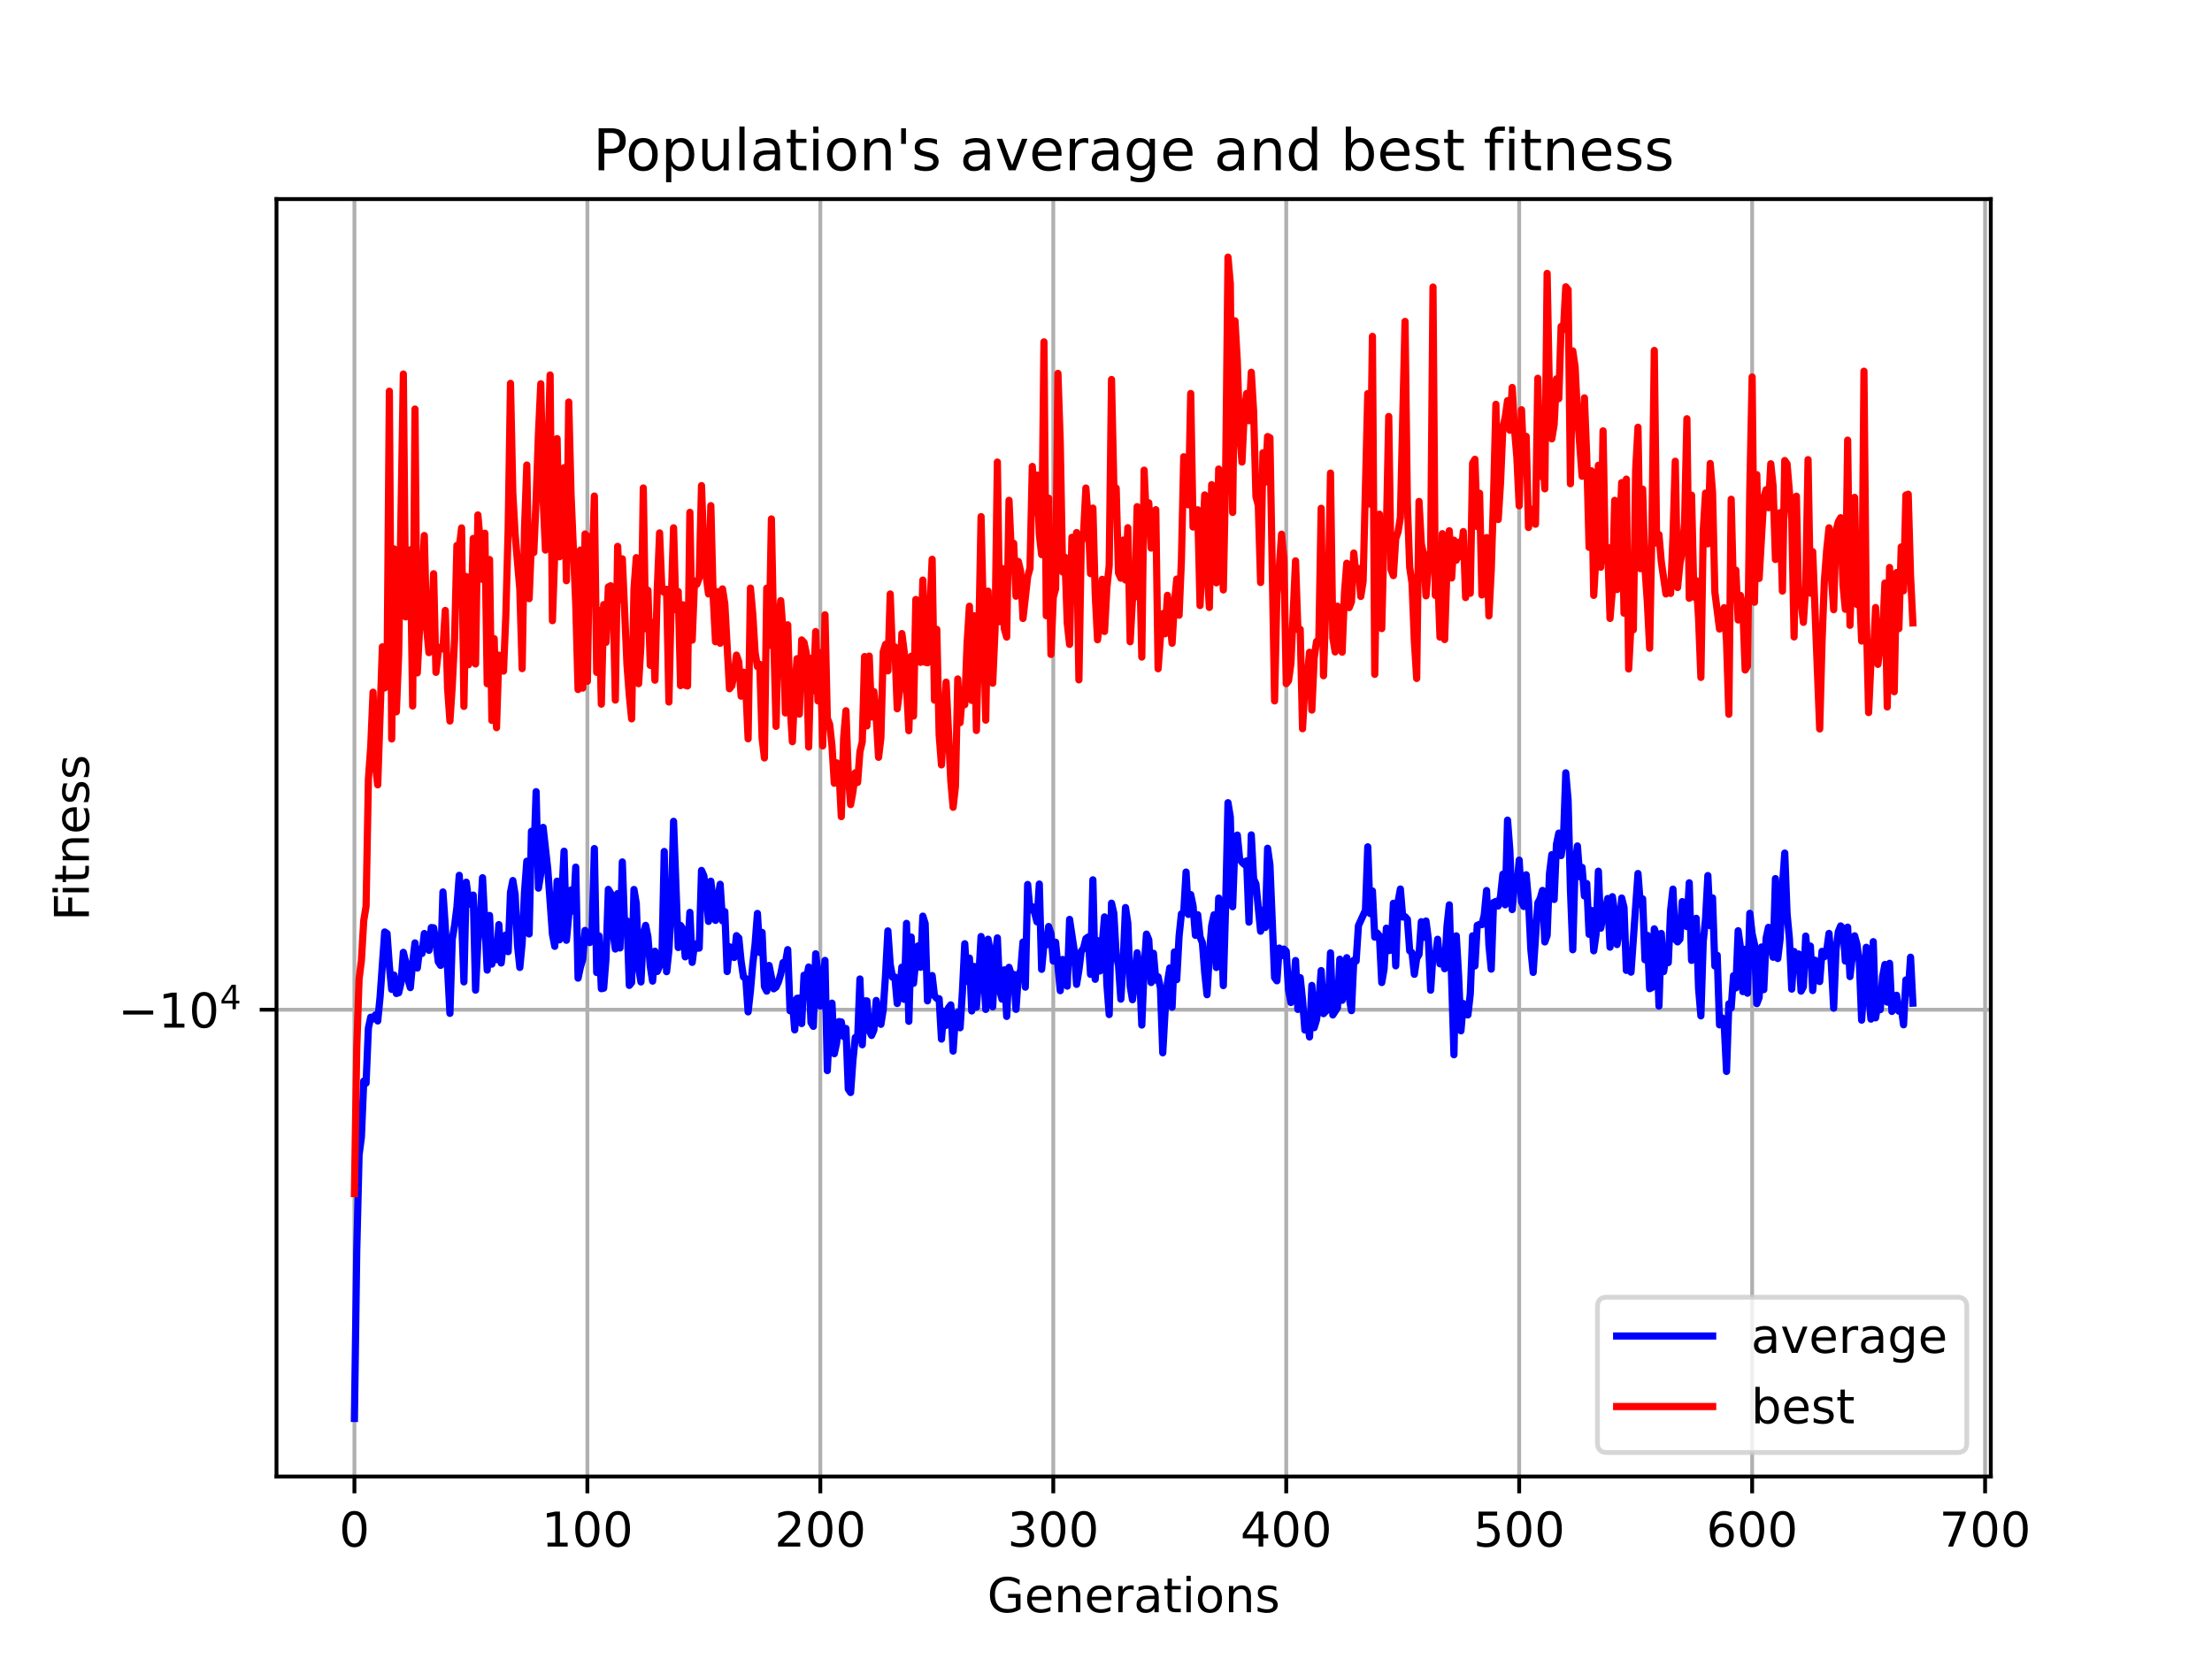 <?xml version="1.0" encoding="utf-8" standalone="no"?>
<!DOCTYPE svg PUBLIC "-//W3C//DTD SVG 1.1//EN"
  "http://www.w3.org/Graphics/SVG/1.1/DTD/svg11.dtd">
<!-- Created with matplotlib (https://matplotlib.org/) -->
<svg height="345.6pt" version="1.1" viewBox="0 0 460.8 345.6" width="460.8pt" xmlns="http://www.w3.org/2000/svg" xmlns:xlink="http://www.w3.org/1999/xlink">
 <defs>
  <style type="text/css">*{stroke-linecap:butt;stroke-linejoin:round;}</style>
 </defs>
 <g id="figure_1">
  <g id="patch_1">
   <path d="M 0 345.6 
L 460.8 345.6 
L 460.8 0 
L 0 0 
z
" style="fill:#ffffff;"/>
  </g>
  <g id="axes_1">
   <g id="patch_2">
    <path d="M 57.6 307.584 
L 414.72 307.584 
L 414.72 41.472 
L 57.6 41.472 
z
" style="fill:#ffffff;"/>
   </g>
   <g id="matplotlib.axis_1">
    <g id="xtick_1">
     <g id="line2d_1">
      <path clip-path="url(#p90340b6edc)" d="M 73.833 307.584 
L 73.833 41.472 
" style="fill:none;stroke:#b0b0b0;stroke-linecap:square;stroke-width:0.8;"/>
     </g>
     <g id="line2d_2">
      <defs>
       <path d="M 0 0 
L 0 3.5 
" id="m710ab75eff" style="stroke:#000000;stroke-width:0.8;"/>
      </defs>
      <g>
       <use style="stroke:#000000;stroke-width:0.8;" x="73.833" xlink:href="#m710ab75eff" y="307.584"/>
      </g>
     </g>
     <g id="text_1">
      <!-- 0 -->
      <g transform="translate(70.651 322.182)scale(0.1 -0.1)">
       <defs>
        <path d="M 31.781 66.406 
Q 24.172 66.406 20.328 58.906 
Q 16.5 51.422 16.5 36.375 
Q 16.5 21.391 20.328 13.891 
Q 24.172 6.391 31.781 6.391 
Q 39.453 6.391 43.281 13.891 
Q 47.125 21.391 47.125 36.375 
Q 47.125 51.422 43.281 58.906 
Q 39.453 66.406 31.781 66.406 
z
M 31.781 74.219 
Q 44.047 74.219 50.516 64.516 
Q 56.984 54.828 56.984 36.375 
Q 56.984 17.969 50.516 8.266 
Q 44.047 -1.422 31.781 -1.422 
Q 19.531 -1.422 13.062 8.266 
Q 6.594 17.969 6.594 36.375 
Q 6.594 54.828 13.062 64.516 
Q 19.531 74.219 31.781 74.219 
z
" id="DejaVuSans-48"/>
       </defs>
       <use xlink:href="#DejaVuSans-48"/>
      </g>
     </g>
    </g>
    <g id="xtick_2">
     <g id="line2d_3">
      <path clip-path="url(#p90340b6edc)" d="M 122.361 307.584 
L 122.361 41.472 
" style="fill:none;stroke:#b0b0b0;stroke-linecap:square;stroke-width:0.8;"/>
     </g>
     <g id="line2d_4">
      <g>
       <use style="stroke:#000000;stroke-width:0.8;" x="122.361" xlink:href="#m710ab75eff" y="307.584"/>
      </g>
     </g>
     <g id="text_2">
      <!-- 100 -->
      <g transform="translate(112.817 322.182)scale(0.1 -0.1)">
       <defs>
        <path d="M 12.406 8.297 
L 28.516 8.297 
L 28.516 63.922 
L 10.984 60.406 
L 10.984 69.391 
L 28.422 72.906 
L 38.281 72.906 
L 38.281 8.297 
L 54.391 8.297 
L 54.391 0 
L 12.406 0 
z
" id="DejaVuSans-49"/>
       </defs>
       <use xlink:href="#DejaVuSans-49"/>
       <use x="63.623" xlink:href="#DejaVuSans-48"/>
       <use x="127.246" xlink:href="#DejaVuSans-48"/>
      </g>
     </g>
    </g>
    <g id="xtick_3">
     <g id="line2d_5">
      <path clip-path="url(#p90340b6edc)" d="M 170.889 307.584 
L 170.889 41.472 
" style="fill:none;stroke:#b0b0b0;stroke-linecap:square;stroke-width:0.8;"/>
     </g>
     <g id="line2d_6">
      <g>
       <use style="stroke:#000000;stroke-width:0.8;" x="170.889" xlink:href="#m710ab75eff" y="307.584"/>
      </g>
     </g>
     <g id="text_3">
      <!-- 200 -->
      <g transform="translate(161.346 322.182)scale(0.1 -0.1)">
       <defs>
        <path d="M 19.188 8.297 
L 53.609 8.297 
L 53.609 0 
L 7.328 0 
L 7.328 8.297 
Q 12.938 14.109 22.625 23.891 
Q 32.328 33.688 34.812 36.531 
Q 39.547 41.844 41.422 45.531 
Q 43.312 49.219 43.312 52.781 
Q 43.312 58.594 39.234 62.25 
Q 35.156 65.922 28.609 65.922 
Q 23.969 65.922 18.812 64.312 
Q 13.672 62.703 7.812 59.422 
L 7.812 69.391 
Q 13.766 71.781 18.938 73 
Q 24.125 74.219 28.422 74.219 
Q 39.75 74.219 46.484 68.547 
Q 53.219 62.891 53.219 53.422 
Q 53.219 48.922 51.531 44.891 
Q 49.859 40.875 45.406 35.406 
Q 44.188 33.984 37.641 27.219 
Q 31.109 20.453 19.188 8.297 
z
" id="DejaVuSans-50"/>
       </defs>
       <use xlink:href="#DejaVuSans-50"/>
       <use x="63.623" xlink:href="#DejaVuSans-48"/>
       <use x="127.246" xlink:href="#DejaVuSans-48"/>
      </g>
     </g>
    </g>
    <g id="xtick_4">
     <g id="line2d_7">
      <path clip-path="url(#p90340b6edc)" d="M 219.418 307.584 
L 219.418 41.472 
" style="fill:none;stroke:#b0b0b0;stroke-linecap:square;stroke-width:0.8;"/>
     </g>
     <g id="line2d_8">
      <g>
       <use style="stroke:#000000;stroke-width:0.8;" x="219.418" xlink:href="#m710ab75eff" y="307.584"/>
      </g>
     </g>
     <g id="text_4">
      <!-- 300 -->
      <g transform="translate(209.874 322.182)scale(0.1 -0.1)">
       <defs>
        <path d="M 40.578 39.312 
Q 47.656 37.797 51.625 33 
Q 55.609 28.219 55.609 21.188 
Q 55.609 10.406 48.188 4.484 
Q 40.766 -1.422 27.094 -1.422 
Q 22.516 -1.422 17.656 -0.516 
Q 12.797 0.391 7.625 2.203 
L 7.625 11.719 
Q 11.719 9.328 16.594 8.109 
Q 21.484 6.891 26.812 6.891 
Q 36.078 6.891 40.938 10.547 
Q 45.797 14.203 45.797 21.188 
Q 45.797 27.641 41.281 31.266 
Q 36.766 34.906 28.719 34.906 
L 20.219 34.906 
L 20.219 43.016 
L 29.109 43.016 
Q 36.375 43.016 40.234 45.922 
Q 44.094 48.828 44.094 54.297 
Q 44.094 59.906 40.109 62.906 
Q 36.141 65.922 28.719 65.922 
Q 24.656 65.922 20.016 65.031 
Q 15.375 64.156 9.812 62.312 
L 9.812 71.094 
Q 15.438 72.656 20.344 73.438 
Q 25.25 74.219 29.594 74.219 
Q 40.828 74.219 47.359 69.109 
Q 53.906 64.016 53.906 55.328 
Q 53.906 49.266 50.438 45.094 
Q 46.969 40.922 40.578 39.312 
z
" id="DejaVuSans-51"/>
       </defs>
       <use xlink:href="#DejaVuSans-51"/>
       <use x="63.623" xlink:href="#DejaVuSans-48"/>
       <use x="127.246" xlink:href="#DejaVuSans-48"/>
      </g>
     </g>
    </g>
    <g id="xtick_5">
     <g id="line2d_9">
      <path clip-path="url(#p90340b6edc)" d="M 267.946 307.584 
L 267.946 41.472 
" style="fill:none;stroke:#b0b0b0;stroke-linecap:square;stroke-width:0.8;"/>
     </g>
     <g id="line2d_10">
      <g>
       <use style="stroke:#000000;stroke-width:0.8;" x="267.946" xlink:href="#m710ab75eff" y="307.584"/>
      </g>
     </g>
     <g id="text_5">
      <!-- 400 -->
      <g transform="translate(258.402 322.182)scale(0.1 -0.1)">
       <defs>
        <path d="M 37.797 64.312 
L 12.891 25.391 
L 37.797 25.391 
z
M 35.203 72.906 
L 47.609 72.906 
L 47.609 25.391 
L 58.016 25.391 
L 58.016 17.188 
L 47.609 17.188 
L 47.609 0 
L 37.797 0 
L 37.797 17.188 
L 4.891 17.188 
L 4.891 26.703 
z
" id="DejaVuSans-52"/>
       </defs>
       <use xlink:href="#DejaVuSans-52"/>
       <use x="63.623" xlink:href="#DejaVuSans-48"/>
       <use x="127.246" xlink:href="#DejaVuSans-48"/>
      </g>
     </g>
    </g>
    <g id="xtick_6">
     <g id="line2d_11">
      <path clip-path="url(#p90340b6edc)" d="M 316.474 307.584 
L 316.474 41.472 
" style="fill:none;stroke:#b0b0b0;stroke-linecap:square;stroke-width:0.8;"/>
     </g>
     <g id="line2d_12">
      <g>
       <use style="stroke:#000000;stroke-width:0.8;" x="316.474" xlink:href="#m710ab75eff" y="307.584"/>
      </g>
     </g>
     <g id="text_6">
      <!-- 500 -->
      <g transform="translate(306.931 322.182)scale(0.1 -0.1)">
       <defs>
        <path d="M 10.797 72.906 
L 49.516 72.906 
L 49.516 64.594 
L 19.828 64.594 
L 19.828 46.734 
Q 21.969 47.469 24.109 47.828 
Q 26.266 48.188 28.422 48.188 
Q 40.625 48.188 47.75 41.5 
Q 54.891 34.812 54.891 23.391 
Q 54.891 11.625 47.562 5.094 
Q 40.234 -1.422 26.906 -1.422 
Q 22.312 -1.422 17.547 -0.641 
Q 12.797 0.141 7.719 1.703 
L 7.719 11.625 
Q 12.109 9.234 16.797 8.062 
Q 21.484 6.891 26.703 6.891 
Q 35.156 6.891 40.078 11.328 
Q 45.016 15.766 45.016 23.391 
Q 45.016 31 40.078 35.438 
Q 35.156 39.891 26.703 39.891 
Q 22.75 39.891 18.812 39.016 
Q 14.891 38.141 10.797 36.281 
z
" id="DejaVuSans-53"/>
       </defs>
       <use xlink:href="#DejaVuSans-53"/>
       <use x="63.623" xlink:href="#DejaVuSans-48"/>
       <use x="127.246" xlink:href="#DejaVuSans-48"/>
      </g>
     </g>
    </g>
    <g id="xtick_7">
     <g id="line2d_13">
      <path clip-path="url(#p90340b6edc)" d="M 365.003 307.584 
L 365.003 41.472 
" style="fill:none;stroke:#b0b0b0;stroke-linecap:square;stroke-width:0.8;"/>
     </g>
     <g id="line2d_14">
      <g>
       <use style="stroke:#000000;stroke-width:0.8;" x="365.003" xlink:href="#m710ab75eff" y="307.584"/>
      </g>
     </g>
     <g id="text_7">
      <!-- 600 -->
      <g transform="translate(355.459 322.182)scale(0.1 -0.1)">
       <defs>
        <path d="M 33.016 40.375 
Q 26.375 40.375 22.484 35.828 
Q 18.609 31.297 18.609 23.391 
Q 18.609 15.531 22.484 10.953 
Q 26.375 6.391 33.016 6.391 
Q 39.656 6.391 43.531 10.953 
Q 47.406 15.531 47.406 23.391 
Q 47.406 31.297 43.531 35.828 
Q 39.656 40.375 33.016 40.375 
z
M 52.594 71.297 
L 52.594 62.312 
Q 48.875 64.062 45.094 64.984 
Q 41.312 65.922 37.594 65.922 
Q 27.828 65.922 22.672 59.328 
Q 17.531 52.734 16.797 39.406 
Q 19.672 43.656 24.016 45.922 
Q 28.375 48.188 33.594 48.188 
Q 44.578 48.188 50.953 41.516 
Q 57.328 34.859 57.328 23.391 
Q 57.328 12.156 50.688 5.359 
Q 44.047 -1.422 33.016 -1.422 
Q 20.359 -1.422 13.672 8.266 
Q 6.984 17.969 6.984 36.375 
Q 6.984 53.656 15.188 63.938 
Q 23.391 74.219 37.203 74.219 
Q 40.922 74.219 44.703 73.484 
Q 48.484 72.75 52.594 71.297 
z
" id="DejaVuSans-54"/>
       </defs>
       <use xlink:href="#DejaVuSans-54"/>
       <use x="63.623" xlink:href="#DejaVuSans-48"/>
       <use x="127.246" xlink:href="#DejaVuSans-48"/>
      </g>
     </g>
    </g>
    <g id="xtick_8">
     <g id="line2d_15">
      <path clip-path="url(#p90340b6edc)" d="M 413.531 307.584 
L 413.531 41.472 
" style="fill:none;stroke:#b0b0b0;stroke-linecap:square;stroke-width:0.8;"/>
     </g>
     <g id="line2d_16">
      <g>
       <use style="stroke:#000000;stroke-width:0.8;" x="413.531" xlink:href="#m710ab75eff" y="307.584"/>
      </g>
     </g>
     <g id="text_8">
      <!-- 700 -->
      <g transform="translate(403.987 322.182)scale(0.1 -0.1)">
       <defs>
        <path d="M 8.203 72.906 
L 55.078 72.906 
L 55.078 68.703 
L 28.609 0 
L 18.312 0 
L 43.219 64.594 
L 8.203 64.594 
z
" id="DejaVuSans-55"/>
       </defs>
       <use xlink:href="#DejaVuSans-55"/>
       <use x="63.623" xlink:href="#DejaVuSans-48"/>
       <use x="127.246" xlink:href="#DejaVuSans-48"/>
      </g>
     </g>
    </g>
    <g id="text_9">
     <!-- Generations -->
     <g transform="translate(205.662 335.861)scale(0.1 -0.1)">
      <defs>
       <path d="M 59.516 10.406 
L 59.516 29.984 
L 43.406 29.984 
L 43.406 38.094 
L 69.281 38.094 
L 69.281 6.781 
Q 63.578 2.734 56.688 0.656 
Q 49.812 -1.422 42 -1.422 
Q 24.906 -1.422 15.25 8.562 
Q 5.609 18.562 5.609 36.375 
Q 5.609 54.25 15.25 64.234 
Q 24.906 74.219 42 74.219 
Q 49.125 74.219 55.547 72.453 
Q 61.969 70.703 67.391 67.281 
L 67.391 56.781 
Q 61.922 61.422 55.766 63.766 
Q 49.609 66.109 42.828 66.109 
Q 29.438 66.109 22.719 58.641 
Q 16.016 51.172 16.016 36.375 
Q 16.016 21.625 22.719 14.156 
Q 29.438 6.688 42.828 6.688 
Q 48.047 6.688 52.141 7.594 
Q 56.25 8.5 59.516 10.406 
z
" id="DejaVuSans-71"/>
       <path d="M 56.203 29.594 
L 56.203 25.203 
L 14.891 25.203 
Q 15.484 15.922 20.484 11.062 
Q 25.484 6.203 34.422 6.203 
Q 39.594 6.203 44.453 7.469 
Q 49.312 8.734 54.109 11.281 
L 54.109 2.781 
Q 49.266 0.734 44.188 -0.344 
Q 39.109 -1.422 33.891 -1.422 
Q 20.797 -1.422 13.156 6.188 
Q 5.516 13.812 5.516 26.812 
Q 5.516 40.234 12.766 48.109 
Q 20.016 56 32.328 56 
Q 43.359 56 49.781 48.891 
Q 56.203 41.797 56.203 29.594 
z
M 47.219 32.234 
Q 47.125 39.594 43.094 43.984 
Q 39.062 48.391 32.422 48.391 
Q 24.906 48.391 20.391 44.141 
Q 15.875 39.891 15.188 32.172 
z
" id="DejaVuSans-101"/>
       <path d="M 54.891 33.016 
L 54.891 0 
L 45.906 0 
L 45.906 32.719 
Q 45.906 40.484 42.875 44.328 
Q 39.844 48.188 33.797 48.188 
Q 26.516 48.188 22.312 43.547 
Q 18.109 38.922 18.109 30.906 
L 18.109 0 
L 9.078 0 
L 9.078 54.688 
L 18.109 54.688 
L 18.109 46.188 
Q 21.344 51.125 25.703 53.562 
Q 30.078 56 35.797 56 
Q 45.219 56 50.047 50.172 
Q 54.891 44.344 54.891 33.016 
z
" id="DejaVuSans-110"/>
       <path d="M 41.109 46.297 
Q 39.594 47.172 37.812 47.578 
Q 36.031 48 33.891 48 
Q 26.266 48 22.188 43.047 
Q 18.109 38.094 18.109 28.812 
L 18.109 0 
L 9.078 0 
L 9.078 54.688 
L 18.109 54.688 
L 18.109 46.188 
Q 20.953 51.172 25.484 53.578 
Q 30.031 56 36.531 56 
Q 37.453 56 38.578 55.875 
Q 39.703 55.766 41.062 55.516 
z
" id="DejaVuSans-114"/>
       <path d="M 34.281 27.484 
Q 23.391 27.484 19.188 25 
Q 14.984 22.516 14.984 16.5 
Q 14.984 11.719 18.141 8.906 
Q 21.297 6.109 26.703 6.109 
Q 34.188 6.109 38.703 11.406 
Q 43.219 16.703 43.219 25.484 
L 43.219 27.484 
z
M 52.203 31.203 
L 52.203 0 
L 43.219 0 
L 43.219 8.297 
Q 40.141 3.328 35.547 0.953 
Q 30.953 -1.422 24.312 -1.422 
Q 15.922 -1.422 10.953 3.297 
Q 6 8.016 6 15.922 
Q 6 25.141 12.172 29.828 
Q 18.359 34.516 30.609 34.516 
L 43.219 34.516 
L 43.219 35.406 
Q 43.219 41.609 39.141 45 
Q 35.062 48.391 27.688 48.391 
Q 23 48.391 18.547 47.266 
Q 14.109 46.141 10.016 43.891 
L 10.016 52.203 
Q 14.938 54.109 19.578 55.047 
Q 24.219 56 28.609 56 
Q 40.484 56 46.344 49.844 
Q 52.203 43.703 52.203 31.203 
z
" id="DejaVuSans-97"/>
       <path d="M 18.312 70.219 
L 18.312 54.688 
L 36.812 54.688 
L 36.812 47.703 
L 18.312 47.703 
L 18.312 18.016 
Q 18.312 11.328 20.141 9.422 
Q 21.969 7.516 27.594 7.516 
L 36.812 7.516 
L 36.812 0 
L 27.594 0 
Q 17.188 0 13.234 3.875 
Q 9.281 7.766 9.281 18.016 
L 9.281 47.703 
L 2.688 47.703 
L 2.688 54.688 
L 9.281 54.688 
L 9.281 70.219 
z
" id="DejaVuSans-116"/>
       <path d="M 9.422 54.688 
L 18.406 54.688 
L 18.406 0 
L 9.422 0 
z
M 9.422 75.984 
L 18.406 75.984 
L 18.406 64.594 
L 9.422 64.594 
z
" id="DejaVuSans-105"/>
       <path d="M 30.609 48.391 
Q 23.391 48.391 19.188 42.75 
Q 14.984 37.109 14.984 27.297 
Q 14.984 17.484 19.156 11.844 
Q 23.344 6.203 30.609 6.203 
Q 37.797 6.203 41.984 11.859 
Q 46.188 17.531 46.188 27.297 
Q 46.188 37.016 41.984 42.703 
Q 37.797 48.391 30.609 48.391 
z
M 30.609 56 
Q 42.328 56 49.016 48.375 
Q 55.719 40.766 55.719 27.297 
Q 55.719 13.875 49.016 6.219 
Q 42.328 -1.422 30.609 -1.422 
Q 18.844 -1.422 12.172 6.219 
Q 5.516 13.875 5.516 27.297 
Q 5.516 40.766 12.172 48.375 
Q 18.844 56 30.609 56 
z
" id="DejaVuSans-111"/>
       <path d="M 44.281 53.078 
L 44.281 44.578 
Q 40.484 46.531 36.375 47.5 
Q 32.281 48.484 27.875 48.484 
Q 21.188 48.484 17.844 46.438 
Q 14.5 44.391 14.5 40.281 
Q 14.5 37.156 16.891 35.375 
Q 19.281 33.594 26.516 31.984 
L 29.594 31.297 
Q 39.156 29.25 43.188 25.516 
Q 47.219 21.781 47.219 15.094 
Q 47.219 7.469 41.188 3.016 
Q 35.156 -1.422 24.609 -1.422 
Q 20.219 -1.422 15.453 -0.562 
Q 10.688 0.297 5.422 2 
L 5.422 11.281 
Q 10.406 8.688 15.234 7.391 
Q 20.062 6.109 24.812 6.109 
Q 31.156 6.109 34.562 8.281 
Q 37.984 10.453 37.984 14.406 
Q 37.984 18.062 35.516 20.016 
Q 33.062 21.969 24.703 23.781 
L 21.578 24.516 
Q 13.234 26.266 9.516 29.906 
Q 5.812 33.547 5.812 39.891 
Q 5.812 47.609 11.281 51.797 
Q 16.75 56 26.812 56 
Q 31.781 56 36.172 55.266 
Q 40.578 54.547 44.281 53.078 
z
" id="DejaVuSans-115"/>
      </defs>
      <use xlink:href="#DejaVuSans-71"/>
      <use x="77.49" xlink:href="#DejaVuSans-101"/>
      <use x="139.014" xlink:href="#DejaVuSans-110"/>
      <use x="202.393" xlink:href="#DejaVuSans-101"/>
      <use x="263.916" xlink:href="#DejaVuSans-114"/>
      <use x="305.029" xlink:href="#DejaVuSans-97"/>
      <use x="366.309" xlink:href="#DejaVuSans-116"/>
      <use x="405.518" xlink:href="#DejaVuSans-105"/>
      <use x="433.301" xlink:href="#DejaVuSans-111"/>
      <use x="494.482" xlink:href="#DejaVuSans-110"/>
      <use x="557.861" xlink:href="#DejaVuSans-115"/>
     </g>
    </g>
   </g>
   <g id="matplotlib.axis_2">
    <g id="ytick_1">
     <g id="line2d_17">
      <path clip-path="url(#p90340b6edc)" d="M 57.6 210.338 
L 414.72 210.338 
" style="fill:none;stroke:#b0b0b0;stroke-linecap:square;stroke-width:0.8;"/>
     </g>
     <g id="line2d_18">
      <defs>
       <path d="M 0 0 
L -3.5 0 
" id="m83c797ed1a" style="stroke:#000000;stroke-width:0.8;"/>
      </defs>
      <g>
       <use style="stroke:#000000;stroke-width:0.8;" x="57.6" xlink:href="#m83c797ed1a" y="210.338"/>
      </g>
     </g>
     <g id="text_10">
      <!-- $\mathdefault{-10^{4}}$ -->
      <g transform="translate(24.6 214.137)scale(0.1 -0.1)">
       <defs>
        <path d="M 10.594 35.5 
L 73.188 35.5 
L 73.188 27.203 
L 10.594 27.203 
z
" id="DejaVuSans-8722"/>
       </defs>
       <use transform="translate(0 0.684)" xlink:href="#DejaVuSans-8722"/>
       <use transform="translate(83.789 0.684)" xlink:href="#DejaVuSans-49"/>
       <use transform="translate(147.412 0.684)" xlink:href="#DejaVuSans-48"/>
       <use transform="translate(211.992 38.966)scale(0.7)" xlink:href="#DejaVuSans-52"/>
      </g>
     </g>
    </g>
    <g id="text_11">
     <!-- Fitness -->
     <g transform="translate(18.52 191.845)rotate(-90)scale(0.1 -0.1)">
      <defs>
       <path d="M 9.812 72.906 
L 51.703 72.906 
L 51.703 64.594 
L 19.672 64.594 
L 19.672 43.109 
L 48.578 43.109 
L 48.578 34.812 
L 19.672 34.812 
L 19.672 0 
L 9.812 0 
z
" id="DejaVuSans-70"/>
      </defs>
      <use xlink:href="#DejaVuSans-70"/>
      <use x="50.27" xlink:href="#DejaVuSans-105"/>
      <use x="78.053" xlink:href="#DejaVuSans-116"/>
      <use x="117.262" xlink:href="#DejaVuSans-110"/>
      <use x="180.641" xlink:href="#DejaVuSans-101"/>
      <use x="242.164" xlink:href="#DejaVuSans-115"/>
      <use x="294.264" xlink:href="#DejaVuSans-115"/>
     </g>
    </g>
   </g>
   <g id="line2d_19">
    <path clip-path="url(#p90340b6edc)" d="M 73.833 295.488 
L 74.318 260.62 
L 74.803 240.605 
L 75.289 236.87 
L 75.774 225.199 
L 76.259 225.642 
L 76.744 214.158 
L 77.23 211.9 
L 77.715 212.266 
L 78.2 211.428 
L 78.686 212.684 
L 79.171 207.76 
L 80.141 194.141 
L 80.627 194.464 
L 81.112 201.215 
L 81.597 206.111 
L 82.083 203.124 
L 82.568 206.966 
L 83.053 206.805 
L 83.538 204.768 
L 84.024 198.389 
L 84.509 200.369 
L 84.994 204.056 
L 85.48 205.74 
L 85.965 200.474 
L 86.45 196.426 
L 86.935 201.663 
L 87.421 197.749 
L 87.906 198.633 
L 88.391 194.469 
L 88.877 195.819 
L 89.362 197.977 
L 89.847 193.228 
L 90.332 193.276 
L 90.818 196.427 
L 91.303 200.365 
L 91.788 201.107 
L 92.273 185.812 
L 92.759 192.924 
L 93.729 211.102 
L 94.215 195.624 
L 94.7 192.802 
L 95.185 188.985 
L 95.67 182.345 
L 96.156 191.234 
L 96.641 204.545 
L 97.126 183.775 
L 97.612 187.471 
L 98.097 188.397 
L 98.582 186.463 
L 99.067 206.266 
L 99.553 196.136 
L 100.038 191.157 
L 100.523 182.849 
L 101.494 202.09 
L 101.979 190.706 
L 102.464 200.848 
L 102.95 197.845 
L 103.435 199.923 
L 103.92 192.613 
L 104.406 200.603 
L 104.891 196.126 
L 105.376 194.78 
L 105.861 198.252 
L 106.347 185.88 
L 106.832 183.433 
L 107.317 186.381 
L 107.803 196.872 
L 108.288 201.537 
L 108.773 196.453 
L 109.258 185.957 
L 109.744 179.406 
L 110.229 194.565 
L 110.714 173.17 
L 111.2 179.077 
L 111.685 164.916 
L 112.17 185.022 
L 112.655 182.008 
L 113.141 172.358 
L 114.111 181.042 
L 115.082 194.61 
L 115.567 197.138 
L 116.052 183.561 
L 116.538 195.789 
L 117.508 177.32 
L 117.994 195.879 
L 118.964 185.398 
L 119.449 189.814 
L 119.935 180.637 
L 120.42 203.767 
L 120.905 201.491 
L 121.39 199.861 
L 121.876 193.825 
L 122.361 196.171 
L 122.846 196.35 
L 123.332 194.616 
L 123.817 176.771 
L 124.302 202.593 
L 124.787 194.961 
L 125.273 205.968 
L 125.758 205.86 
L 126.243 199.688 
L 126.729 185.272 
L 127.214 186.089 
L 127.699 194.238 
L 128.184 197.702 
L 128.67 186.155 
L 129.155 197.48 
L 129.64 179.557 
L 130.126 193.152 
L 130.611 191.849 
L 131.096 205.28 
L 131.581 204.685 
L 132.067 185.295 
L 132.552 188.217 
L 133.037 201.607 
L 133.523 204.561 
L 134.008 194.737 
L 134.493 192.771 
L 134.978 195.173 
L 135.464 201.293 
L 135.949 204.385 
L 136.434 198.159 
L 136.92 202.371 
L 137.405 201.276 
L 137.89 199.58 
L 138.375 177.376 
L 138.861 202.417 
L 139.346 197.974 
L 139.831 188.917 
L 140.317 171.099 
L 141.287 197.39 
L 141.772 192.779 
L 142.258 193.558 
L 142.743 199.333 
L 143.228 198.879 
L 143.714 190.065 
L 144.199 200.481 
L 144.684 196.623 
L 145.169 197.53 
L 145.655 197.508 
L 146.14 181.326 
L 146.625 182.449 
L 147.111 186.218 
L 147.596 191.944 
L 148.081 183.57 
L 149.052 191.728 
L 149.537 187.201 
L 150.022 184.211 
L 150.507 191.833 
L 150.993 189.908 
L 151.478 202.389 
L 151.963 197.225 
L 152.449 197.866 
L 152.934 199.463 
L 153.419 194.911 
L 153.904 195.397 
L 154.39 200.254 
L 154.875 203.508 
L 155.36 203.885 
L 155.846 210.792 
L 156.331 206.401 
L 156.816 200.837 
L 157.301 196.646 
L 157.787 190.286 
L 158.272 198.43 
L 158.757 194.237 
L 159.243 205.516 
L 159.728 206.47 
L 160.213 201.121 
L 161.184 205.989 
L 161.669 205.617 
L 162.154 204.565 
L 162.64 202.913 
L 163.125 200.522 
L 163.61 200.67 
L 164.095 197.826 
L 164.581 210.564 
L 165.066 208.481 
L 165.551 214.54 
L 166.037 207.968 
L 166.522 207.916 
L 167.007 213.229 
L 167.492 203.148 
L 167.978 203.991 
L 168.463 201.446 
L 168.948 213.004 
L 169.434 213.813 
L 169.919 198.69 
L 170.404 202.723 
L 170.889 209.584 
L 171.375 206.018 
L 171.86 200.074 
L 172.345 223.027 
L 172.831 213.641 
L 173.316 208.971 
L 173.801 219.511 
L 174.286 217.235 
L 174.772 212.815 
L 175.257 212.881 
L 175.742 215.936 
L 176.228 214.252 
L 176.713 226.865 
L 177.198 227.594 
L 177.683 220.858 
L 178.169 216.129 
L 178.654 216.598 
L 179.139 203.941 
L 179.624 217.637 
L 180.11 208.503 
L 180.595 208.505 
L 181.08 214.705 
L 181.566 215.701 
L 182.051 214.575 
L 182.536 208.412 
L 183.021 212.428 
L 183.507 213.39 
L 183.992 210.354 
L 184.477 203.078 
L 184.963 193.924 
L 185.448 200.892 
L 185.933 203.575 
L 186.418 203.52 
L 186.904 209.046 
L 187.389 206.84 
L 187.874 201.478 
L 188.36 208.186 
L 188.845 192.356 
L 189.33 212.76 
L 189.815 195.193 
L 190.301 204.842 
L 190.786 199.971 
L 191.271 197.043 
L 191.757 201.516 
L 192.242 190.849 
L 192.727 192.387 
L 193.212 208.502 
L 193.698 204.742 
L 194.183 203.224 
L 194.668 207.449 
L 195.154 207.997 
L 195.639 208.053 
L 196.124 216.464 
L 196.609 210.638 
L 197.095 213.601 
L 197.58 209.956 
L 198.065 209.335 
L 198.551 218.964 
L 199.036 211.671 
L 199.521 210.85 
L 200.006 214.105 
L 200.492 206.53 
L 200.977 196.595 
L 201.462 204.434 
L 201.948 199.586 
L 202.433 210.604 
L 202.918 201.323 
L 203.403 209.817 
L 203.889 203.788 
L 204.374 195.088 
L 204.859 201.761 
L 205.345 210.274 
L 205.83 195.652 
L 206.315 198.408 
L 206.8 209.743 
L 207.286 199.464 
L 207.771 195.378 
L 208.256 206.326 
L 208.741 208.154 
L 209.227 202.036 
L 209.712 211.74 
L 210.197 201.512 
L 210.683 203.112 
L 211.168 202.975 
L 211.653 210.266 
L 212.138 203.134 
L 212.624 202.197 
L 213.109 196.242 
L 213.594 205.641 
L 214.08 184.253 
L 214.565 189.537 
L 215.05 188.882 
L 215.535 190.163 
L 216.021 192.032 
L 216.506 184.162 
L 216.991 201.932 
L 217.477 196.663 
L 217.962 196.866 
L 218.447 193.009 
L 218.932 194.467 
L 219.418 200.212 
L 219.903 196.28 
L 220.874 206.375 
L 221.359 199.873 
L 221.844 204.639 
L 222.329 205.431 
L 222.815 191.522 
L 223.785 198.049 
L 224.271 205.063 
L 224.756 202.089 
L 225.241 198.188 
L 225.726 197.53 
L 226.212 195.534 
L 226.697 195.185 
L 227.182 202.983 
L 227.668 183.285 
L 228.153 204.004 
L 228.638 195.942 
L 229.123 202.278 
L 230.094 191.005 
L 230.579 205.005 
L 231.065 211.351 
L 231.55 188.147 
L 232.035 190.278 
L 232.52 198.925 
L 233.006 201.154 
L 233.491 208.143 
L 233.976 200.249 
L 234.462 189.059 
L 234.947 192.3 
L 235.432 205.423 
L 235.917 208.264 
L 236.403 204.153 
L 236.888 198.481 
L 237.373 202.345 
L 237.858 213.544 
L 238.344 201.666 
L 238.829 194.592 
L 239.314 195.776 
L 239.8 204.68 
L 240.285 198.586 
L 240.77 204.172 
L 241.255 203.487 
L 241.741 205.805 
L 242.226 219.32 
L 242.711 210.632 
L 243.197 204.723 
L 243.682 201.637 
L 244.167 209.823 
L 244.652 198.305 
L 245.138 204.081 
L 245.623 195.027 
L 246.108 190.378 
L 246.594 190.01 
L 247.079 181.663 
L 247.564 190.493 
L 248.049 186.352 
L 248.535 188.694 
L 249.02 194.843 
L 249.505 190.551 
L 249.991 195.169 
L 250.476 196.373 
L 250.961 202.611 
L 251.446 207.216 
L 251.932 198.786 
L 252.417 192.804 
L 252.902 190.563 
L 253.388 201.547 
L 253.873 187.087 
L 254.358 192.804 
L 254.843 205.321 
L 255.329 188.396 
L 255.814 167.216 
L 256.299 170.202 
L 256.785 188.891 
L 257.27 175.417 
L 257.755 173.959 
L 258.24 178.928 
L 258.726 179.616 
L 259.211 180.076 
L 259.696 179.338 
L 260.182 192.096 
L 260.667 173.921 
L 261.152 183.095 
L 261.637 184.146 
L 262.608 193.992 
L 263.093 189.606 
L 263.579 193.218 
L 264.064 176.709 
L 264.549 180.133 
L 265.52 203.662 
L 266.005 204.318 
L 266.49 197.496 
L 266.975 199.089 
L 267.461 197.709 
L 267.946 198.177 
L 268.431 206.235 
L 268.917 208.835 
L 269.402 206.689 
L 269.887 200.089 
L 270.372 210.28 
L 270.858 203.663 
L 271.343 208.311 
L 271.828 214.573 
L 272.314 211.7 
L 272.799 216.014 
L 273.284 205.285 
L 273.769 214.082 
L 274.255 212.444 
L 274.74 208.531 
L 275.225 202.187 
L 275.711 211.166 
L 276.681 210.141 
L 277.166 198.503 
L 277.652 211.431 
L 278.622 209.919 
L 279.108 199.82 
L 279.593 208.388 
L 280.078 202.809 
L 280.563 199.506 
L 281.049 207.749 
L 281.534 210.538 
L 282.019 200.027 
L 282.505 200.205 
L 282.99 192.813 
L 284.446 189.633 
L 284.931 176.408 
L 285.416 190.305 
L 285.902 185.604 
L 286.387 195.228 
L 286.872 194.354 
L 287.357 194.95 
L 287.843 204.685 
L 288.328 201.859 
L 288.813 193.35 
L 289.299 198.036 
L 289.784 197.922 
L 290.269 188.169 
L 290.754 201.203 
L 291.24 187.861 
L 291.725 185.197 
L 292.21 191.031 
L 292.696 190.959 
L 293.181 191.5 
L 293.666 198.066 
L 294.151 198.47 
L 294.637 202.966 
L 295.122 199.661 
L 295.607 198.838 
L 296.092 192.007 
L 296.578 195.27 
L 297.063 191.86 
L 297.548 195.605 
L 298.034 206.276 
L 298.519 198.766 
L 299.004 199.389 
L 299.489 195.664 
L 299.975 200.789 
L 300.46 199.324 
L 300.945 201.807 
L 301.431 192.964 
L 301.916 188.498 
L 302.886 219.728 
L 303.372 194.951 
L 303.857 203.246 
L 304.342 214.741 
L 304.828 209.054 
L 305.313 211.328 
L 305.798 211.425 
L 306.283 207.074 
L 306.769 194.942 
L 307.254 201.22 
L 307.739 192.773 
L 308.225 192.559 
L 308.71 192.626 
L 309.195 190.579 
L 309.68 185.513 
L 310.166 196.881 
L 310.651 201.888 
L 311.136 188.012 
L 311.622 187.781 
L 312.107 188.734 
L 312.592 186.673 
L 313.077 182.105 
L 313.563 188.487 
L 314.048 170.85 
L 314.533 177.127 
L 315.019 189.486 
L 315.504 184.179 
L 315.989 184.972 
L 316.474 179.175 
L 316.96 187.86 
L 317.445 188.85 
L 317.93 182.232 
L 318.416 187.796 
L 318.901 197.781 
L 319.386 202.565 
L 320.357 188.087 
L 320.842 187.198 
L 321.327 185.494 
L 321.813 196.223 
L 322.298 194.856 
L 322.783 182.01 
L 323.268 178.042 
L 323.754 187.377 
L 324.239 175.899 
L 324.724 173.557 
L 325.209 178.236 
L 325.695 174.778 
L 326.18 160.996 
L 326.665 166.686 
L 327.151 185.293 
L 327.636 197.851 
L 328.121 180.074 
L 328.606 176.23 
L 329.092 182.631 
L 329.577 180.698 
L 330.062 186.652 
L 330.548 184.061 
L 331.033 194.626 
L 331.518 189.646 
L 332.003 198.07 
L 332.489 194.665 
L 332.974 181.489 
L 333.459 193.365 
L 333.945 190.79 
L 334.43 189.485 
L 334.915 187.173 
L 335.4 197.309 
L 335.886 186.796 
L 336.371 190.119 
L 336.856 196.768 
L 337.342 193.709 
L 337.827 187.077 
L 338.312 189.05 
L 338.797 202.149 
L 339.283 199.025 
L 339.768 202.518 
L 341.224 181.968 
L 341.709 188.368 
L 342.194 187.247 
L 342.68 199.94 
L 343.165 194.837 
L 343.65 205.962 
L 344.136 205.725 
L 344.621 193.495 
L 345.106 194.86 
L 345.591 209.589 
L 346.077 194.459 
L 346.562 202.399 
L 347.047 199.352 
L 347.533 200.532 
L 348.018 189.613 
L 348.503 185.222 
L 348.988 195.684 
L 349.474 196.209 
L 349.959 195.644 
L 350.444 187.817 
L 350.93 191.554 
L 351.415 193.028 
L 351.9 183.897 
L 352.385 200.07 
L 352.871 197.339 
L 353.356 191.3 
L 353.841 205.888 
L 354.326 211.622 
L 354.812 196.187 
L 355.297 191.389 
L 355.782 182.393 
L 356.268 192.835 
L 356.753 187.047 
L 357.238 201.24 
L 357.723 199.002 
L 358.209 213.503 
L 358.694 212.012 
L 359.179 213.352 
L 359.665 223.197 
L 360.15 209.118 
L 360.635 209.969 
L 361.12 203.253 
L 361.606 205.805 
L 362.091 193.891 
L 362.576 197.465 
L 363.062 206.569 
L 363.547 197.758 
L 364.032 206.905 
L 364.517 190.259 
L 365.003 194.511 
L 365.488 196.705 
L 365.973 209.072 
L 366.459 207.8 
L 366.944 197.276 
L 367.429 206.161 
L 367.914 195.427 
L 368.4 193.18 
L 369.37 199.41 
L 369.856 183.026 
L 370.341 199.681 
L 370.826 195.644 
L 371.311 184.604 
L 371.797 177.709 
L 372.282 190.372 
L 372.767 195.496 
L 373.253 206.052 
L 373.738 198.215 
L 374.223 200.377 
L 374.708 198.732 
L 375.194 206.474 
L 375.679 205.562 
L 376.164 195.001 
L 376.65 200.09 
L 377.135 197.087 
L 377.62 206.352 
L 378.105 200.026 
L 378.591 201.622 
L 379.076 204.477 
L 379.561 198.186 
L 380.047 199.309 
L 380.532 198.036 
L 381.017 194.447 
L 381.502 200.906 
L 381.988 210.021 
L 382.473 197.884 
L 382.958 194.086 
L 383.443 192.885 
L 383.929 193.424 
L 384.414 200.211 
L 384.899 193.144 
L 385.385 203.438 
L 386.355 194.944 
L 386.84 196.755 
L 387.326 200.327 
L 387.811 212.515 
L 388.782 197.337 
L 389.267 207.077 
L 389.752 212.303 
L 390.237 196.165 
L 390.723 212.03 
L 391.208 209.039 
L 391.693 210.325 
L 392.179 203.434 
L 392.664 200.919 
L 393.149 208.766 
L 393.634 200.673 
L 394.12 210.696 
L 394.605 209.962 
L 395.09 207.334 
L 395.576 210.651 
L 396.061 209.864 
L 396.546 213.487 
L 397.031 204.141 
L 397.517 206.862 
L 398.002 199.403 
L 398.487 208.979 
L 398.487 208.979 
" style="fill:none;stroke:#0000ff;stroke-linecap:square;stroke-width:1.5;"/>
   </g>
   <g id="line2d_20">
    <path clip-path="url(#p90340b6edc)" d="M 73.833 248.657 
L 74.318 218.418 
L 74.803 203.968 
L 75.289 200.088 
L 75.774 191.771 
L 76.259 188.802 
L 76.744 162.358 
L 77.23 155.538 
L 77.715 144.198 
L 78.2 159.289 
L 78.686 163.498 
L 79.656 134.74 
L 80.141 143.308 
L 80.627 140.524 
L 81.112 81.494 
L 81.597 153.944 
L 82.083 114.334 
L 82.568 148.287 
L 83.053 136.307 
L 84.024 77.919 
L 84.509 128.511 
L 84.994 123.582 
L 85.48 114.534 
L 85.965 147.072 
L 86.45 85.214 
L 86.935 140.173 
L 88.391 111.555 
L 88.877 130.904 
L 89.362 135.958 
L 89.847 131.388 
L 90.332 119.521 
L 90.818 140.065 
L 91.303 135.666 
L 91.788 134.801 
L 92.273 135.183 
L 92.759 127.169 
L 93.244 143.392 
L 93.729 150.201 
L 94.215 142.895 
L 94.7 133.049 
L 95.185 113.613 
L 95.67 114.144 
L 96.156 109.969 
L 96.641 147.153 
L 97.126 120.102 
L 97.612 138.47 
L 98.097 130.762 
L 98.582 112.169 
L 99.067 138.319 
L 99.553 107.269 
L 100.038 112.827 
L 100.523 120.705 
L 101.009 111.083 
L 101.494 142.435 
L 101.979 116.555 
L 102.464 150.08 
L 102.95 133.057 
L 103.435 151.588 
L 103.92 136.481 
L 104.406 136.755 
L 104.891 139.807 
L 105.376 128.087 
L 105.861 110.178 
L 106.347 79.857 
L 106.832 102.777 
L 107.317 111.399 
L 108.288 122.739 
L 108.773 139.286 
L 109.258 110.461 
L 109.744 96.87 
L 110.229 124.713 
L 110.714 112.758 
L 111.2 115.111 
L 111.685 104.005 
L 112.17 90.336 
L 112.655 79.939 
L 113.141 103.95 
L 113.626 114.584 
L 114.597 78.113 
L 115.082 129.302 
L 115.567 115.108 
L 116.052 91.369 
L 116.538 115.995 
L 117.023 100.46 
L 117.508 97.426 
L 117.994 120.975 
L 118.479 83.753 
L 118.964 103.128 
L 119.935 125.805 
L 120.42 143.644 
L 120.905 114.588 
L 121.39 143.347 
L 121.876 111.232 
L 122.361 141.934 
L 122.846 111.751 
L 123.332 119.34 
L 123.817 103.334 
L 124.302 140.057 
L 124.787 127.125 
L 125.273 146.688 
L 125.758 125.946 
L 126.243 133.817 
L 126.729 122.271 
L 127.214 122.028 
L 127.699 123.684 
L 128.184 145.84 
L 128.67 113.817 
L 129.155 124.915 
L 129.64 116.413 
L 130.611 138.458 
L 131.096 144.876 
L 131.581 149.752 
L 132.067 122.731 
L 132.552 116.162 
L 133.037 142.426 
L 133.523 134.322 
L 134.008 101.654 
L 134.493 130.966 
L 134.978 122.964 
L 135.464 138.601 
L 135.949 129.693 
L 136.434 141.696 
L 136.92 122.776 
L 137.405 111.02 
L 137.89 123.118 
L 138.375 123.403 
L 138.861 122.752 
L 139.346 146.245 
L 139.831 125.279 
L 140.317 109.95 
L 140.802 127.015 
L 141.287 123.231 
L 141.772 142.823 
L 142.258 125.982 
L 142.743 142.757 
L 143.228 142.897 
L 143.714 106.726 
L 144.199 133.351 
L 144.684 121.022 
L 145.169 121.709 
L 145.655 120.399 
L 146.14 101.158 
L 146.625 115.155 
L 147.111 120.006 
L 147.596 123.737 
L 148.081 105.334 
L 148.566 124.284 
L 149.052 133.681 
L 149.537 123.238 
L 150.022 134.002 
L 150.507 122.677 
L 150.993 125.789 
L 151.963 143.476 
L 152.449 142.863 
L 152.934 140.381 
L 153.419 136.468 
L 153.904 137.903 
L 154.39 145.023 
L 154.875 140.026 
L 155.36 143.302 
L 155.846 153.908 
L 156.331 122.502 
L 156.816 127.909 
L 157.301 135.895 
L 157.787 138.869 
L 158.272 138.393 
L 158.757 153.749 
L 159.243 157.896 
L 159.728 122.521 
L 160.213 134.456 
L 160.698 108.101 
L 161.184 132.984 
L 161.669 151.322 
L 162.154 129.549 
L 162.64 125.127 
L 163.125 131.491 
L 163.61 148.52 
L 164.095 130.165 
L 164.581 146.765 
L 165.066 154.51 
L 165.551 143.978 
L 166.037 137.215 
L 166.522 148.765 
L 167.007 133.313 
L 167.492 133.846 
L 167.978 136.155 
L 168.463 155.625 
L 168.948 137.12 
L 169.434 143.935 
L 169.919 131.568 
L 170.404 146.013 
L 170.889 135.951 
L 171.375 155.397 
L 171.86 128.07 
L 172.345 149.606 
L 172.831 150.888 
L 173.316 155.343 
L 173.801 163.165 
L 174.286 158.911 
L 174.772 160.39 
L 175.257 170.123 
L 175.742 153.791 
L 176.228 148.06 
L 176.713 161.362 
L 177.198 167.611 
L 177.683 164.909 
L 178.169 160.983 
L 178.654 163 
L 179.139 156.589 
L 179.624 154.53 
L 180.11 136.774 
L 180.595 151.223 
L 181.08 136.676 
L 181.566 149.359 
L 182.051 144.076 
L 182.536 149.455 
L 183.021 157.764 
L 183.507 153.699 
L 183.992 135.758 
L 184.477 134.223 
L 184.963 139.75 
L 185.448 123.74 
L 185.933 136.58 
L 186.418 134.757 
L 186.904 147.652 
L 187.389 143.975 
L 187.874 131.987 
L 188.36 135.71 
L 188.845 143.003 
L 189.33 152.212 
L 189.815 136.717 
L 190.301 149.172 
L 190.786 124.875 
L 191.271 133.956 
L 191.757 137.988 
L 192.242 120.845 
L 192.727 137.95 
L 193.212 138.076 
L 194.183 116.51 
L 194.668 145.848 
L 195.154 131.113 
L 195.639 153.02 
L 196.124 159.342 
L 197.095 142.099 
L 198.065 162.642 
L 198.551 168.173 
L 199.036 163.813 
L 199.521 141.445 
L 200.006 150.547 
L 200.492 144.481 
L 200.977 146.791 
L 201.462 134.002 
L 201.948 126.285 
L 202.433 145.916 
L 202.918 128.269 
L 203.403 152.177 
L 203.889 133.207 
L 204.374 107.617 
L 205.345 150.019 
L 205.83 123.145 
L 206.315 136.078 
L 206.8 142.327 
L 207.286 131.126 
L 207.771 96.259 
L 208.256 129.525 
L 208.741 118.406 
L 209.227 131.018 
L 209.712 132.715 
L 210.197 104.229 
L 210.683 115.346 
L 211.168 113.177 
L 211.653 124.202 
L 212.138 116.971 
L 212.624 119.051 
L 213.109 128.843 
L 214.08 120.146 
L 214.565 118.377 
L 215.05 97.164 
L 215.535 106.766 
L 216.021 98.959 
L 216.506 111.289 
L 216.991 115.534 
L 217.477 71.214 
L 217.962 128.268 
L 218.447 103.765 
L 218.932 136.332 
L 219.418 124.423 
L 219.903 122.645 
L 220.388 77.783 
L 220.874 92.242 
L 221.359 119.151 
L 221.844 116.073 
L 222.329 129.817 
L 222.815 134.236 
L 223.3 111.933 
L 223.785 115.859 
L 224.271 110.944 
L 224.756 141.631 
L 225.241 113.098 
L 225.726 111.041 
L 226.212 101.664 
L 226.697 108.399 
L 227.182 119.505 
L 227.668 105.846 
L 228.153 123.84 
L 228.638 133.282 
L 229.123 128.897 
L 229.609 120.687 
L 230.094 131.546 
L 230.579 122.456 
L 231.065 117.834 
L 231.55 79.061 
L 232.035 101.277 
L 232.52 101.692 
L 233.006 119.379 
L 233.491 120.45 
L 233.976 112.503 
L 234.462 120.826 
L 234.947 109.926 
L 235.432 133.69 
L 235.917 124.839 
L 236.403 124.293 
L 236.888 105.543 
L 237.373 115.443 
L 237.858 136.88 
L 238.344 97.945 
L 238.829 108.873 
L 239.314 104.746 
L 239.8 114.178 
L 240.77 106.179 
L 241.255 139.316 
L 241.741 132.729 
L 242.226 127.817 
L 242.711 132.025 
L 243.197 124.017 
L 244.167 134.002 
L 244.652 125.668 
L 245.138 120.634 
L 245.623 128.165 
L 246.108 116.779 
L 246.594 95.146 
L 247.079 95.514 
L 247.564 105.169 
L 248.049 81.965 
L 248.535 109.794 
L 249.02 106.58 
L 249.505 106.197 
L 249.991 126.147 
L 250.961 103.099 
L 251.446 118.583 
L 251.932 126.541 
L 252.417 100.958 
L 252.902 104.733 
L 253.388 121.417 
L 253.873 97.707 
L 254.358 112.523 
L 254.843 122.89 
L 255.329 98.238 
L 255.814 53.568 
L 256.299 59.109 
L 256.785 106.753 
L 257.27 66.828 
L 257.755 75.285 
L 258.24 90.134 
L 258.726 96.258 
L 259.211 85.755 
L 259.696 81.962 
L 260.182 87.641 
L 260.667 77.547 
L 261.152 85.697 
L 261.637 103.452 
L 262.123 105.268 
L 262.608 121.346 
L 263.093 94.321 
L 263.579 100.441 
L 264.064 90.941 
L 264.549 91.194 
L 265.52 146.013 
L 266.005 123.702 
L 266.49 118.333 
L 266.975 111.286 
L 267.461 116.431 
L 267.946 142.418 
L 268.431 141.78 
L 268.917 138.258 
L 269.887 116.834 
L 270.372 131.166 
L 270.858 131.098 
L 271.343 151.813 
L 271.828 142.952 
L 272.314 140.95 
L 272.799 135.88 
L 273.284 147.925 
L 273.769 137.036 
L 274.255 133.647 
L 274.74 133.194 
L 275.225 105.882 
L 275.711 140.771 
L 276.196 125.749 
L 276.681 125.09 
L 277.166 98.552 
L 277.652 132.839 
L 278.137 135.811 
L 278.622 126.277 
L 279.108 133.586 
L 279.593 135.859 
L 280.078 123.487 
L 280.563 117.334 
L 281.049 126.586 
L 281.534 125.389 
L 282.019 115.203 
L 282.505 120.23 
L 282.99 118.417 
L 283.475 124.25 
L 283.96 121.12 
L 284.931 82.004 
L 285.416 105.007 
L 285.902 70.07 
L 286.387 140.478 
L 286.872 110.47 
L 287.357 107.108 
L 287.843 130.951 
L 288.328 110.78 
L 288.813 110.382 
L 289.299 86.76 
L 289.784 118.673 
L 290.269 119.911 
L 290.754 112.224 
L 291.24 110.801 
L 291.725 107.809 
L 292.696 66.956 
L 293.181 104.781 
L 293.666 118.212 
L 294.151 121.467 
L 294.637 133.631 
L 295.122 141.336 
L 295.607 104.449 
L 296.092 113.317 
L 296.578 115.549 
L 297.063 124.125 
L 297.548 118.217 
L 298.034 114.684 
L 298.519 59.803 
L 299.004 124.034 
L 299.489 119.531 
L 299.975 132.727 
L 300.46 111.175 
L 300.945 133.23 
L 301.431 118.359 
L 301.916 110.567 
L 302.401 120.404 
L 302.886 112.532 
L 303.372 116.702 
L 303.857 112.965 
L 304.342 115.967 
L 304.828 110.741 
L 305.313 124.483 
L 305.798 117.704 
L 306.283 123.594 
L 306.769 96.485 
L 307.254 95.682 
L 307.739 109.705 
L 308.225 102.751 
L 308.71 123.945 
L 309.195 116.843 
L 309.68 111.987 
L 310.166 128.3 
L 310.651 118.894 
L 311.136 103.39 
L 311.622 84.222 
L 312.107 108.227 
L 312.592 100.509 
L 313.077 89.028 
L 313.563 86.935 
L 314.048 83.462 
L 314.533 89.627 
L 315.019 80.72 
L 315.504 89.47 
L 315.989 95.259 
L 316.474 105.37 
L 316.96 85.363 
L 317.445 96.737 
L 317.93 90.9 
L 318.416 109.89 
L 318.901 106.052 
L 319.386 106.733 
L 319.871 109.209 
L 320.357 78.799 
L 320.842 99.245 
L 321.327 92.791 
L 321.813 101.832 
L 322.298 56.95 
L 322.783 82.497 
L 323.268 91.424 
L 323.754 88.458 
L 324.239 78.925 
L 324.724 83.045 
L 325.209 68.007 
L 325.695 68.67 
L 326.18 59.747 
L 326.665 60.338 
L 327.151 100.783 
L 327.636 73.094 
L 328.121 76.42 
L 328.606 86.124 
L 329.577 99.219 
L 330.062 82.878 
L 330.548 95.148 
L 331.033 114.02 
L 331.518 98.071 
L 332.003 124.031 
L 332.489 115.51 
L 332.974 96.927 
L 333.459 118.167 
L 333.945 89.75 
L 334.43 116.821 
L 334.915 114.025 
L 335.4 128.832 
L 335.886 122.897 
L 336.371 104.234 
L 336.856 122.823 
L 337.342 113.151 
L 337.827 100.535 
L 338.312 127.74 
L 338.797 99.817 
L 339.283 139.358 
L 339.768 130.123 
L 340.253 131.201 
L 340.739 97.885 
L 341.224 89.003 
L 341.709 118.463 
L 342.194 101.901 
L 342.68 118.368 
L 343.165 125.36 
L 343.65 135.043 
L 344.136 109.78 
L 344.621 73.002 
L 345.106 113.139 
L 345.591 111.365 
L 346.077 117 
L 347.047 123.731 
L 347.533 122.172 
L 348.018 123.624 
L 348.503 112.023 
L 348.988 96.085 
L 349.474 122.394 
L 349.959 117.449 
L 350.444 114.826 
L 350.93 108.728 
L 351.415 87.23 
L 351.9 124.629 
L 352.385 103.147 
L 352.871 124.385 
L 353.356 120.96 
L 353.841 128.773 
L 354.326 141.122 
L 354.812 110.585 
L 355.297 102.72 
L 355.782 113.292 
L 356.268 96.548 
L 356.753 102.509 
L 357.238 123.357 
L 358.209 131.032 
L 359.179 126.59 
L 359.665 133.573 
L 360.15 148.793 
L 360.635 104.007 
L 361.12 123.719 
L 361.606 118.77 
L 362.091 129.151 
L 362.576 124.042 
L 363.062 126.638 
L 363.547 139.576 
L 364.032 138.767 
L 364.517 101.899 
L 365.003 78.533 
L 365.488 125.46 
L 365.973 98.873 
L 366.459 120.503 
L 367.429 103.691 
L 367.914 102.007 
L 368.4 105.76 
L 368.885 96.61 
L 369.37 101.293 
L 369.856 116.549 
L 370.341 115.595 
L 370.826 106.789 
L 371.311 123.135 
L 371.797 95.938 
L 372.282 96.651 
L 373.253 108.221 
L 373.738 132.68 
L 374.223 103.365 
L 374.708 125.883 
L 375.194 125.292 
L 375.679 129.648 
L 376.164 122.102 
L 376.65 95.752 
L 377.135 123.568 
L 377.62 114.917 
L 379.076 151.849 
L 379.561 133.806 
L 380.047 121.053 
L 380.532 114.585 
L 381.017 109.953 
L 381.502 119.969 
L 381.988 127.015 
L 382.473 110.554 
L 382.958 108.695 
L 383.443 107.846 
L 383.929 121.929 
L 384.414 126.921 
L 384.899 91.689 
L 385.385 130.266 
L 385.87 115.053 
L 386.355 103.611 
L 386.84 125.928 
L 387.326 121.876 
L 387.811 133.543 
L 388.296 77.33 
L 388.782 128.319 
L 389.267 148.444 
L 389.752 137.868 
L 390.237 136.842 
L 390.723 126.55 
L 391.208 138.402 
L 391.693 134.319 
L 392.179 132.246 
L 392.664 121.461 
L 393.149 147.274 
L 393.634 118.213 
L 394.12 136.497 
L 394.605 144.102 
L 395.09 119.268 
L 395.576 130.949 
L 396.061 113.937 
L 396.546 123.066 
L 397.031 103.135 
L 397.517 102.96 
L 398.002 119.887 
L 398.487 129.759 
L 398.487 129.759 
" style="fill:none;stroke:#ff0000;stroke-linecap:square;stroke-width:1.5;"/>
   </g>
   <g id="patch_3">
    <path d="M 57.6 307.584 
L 57.6 41.472 
" style="fill:none;stroke:#000000;stroke-linecap:square;stroke-linejoin:miter;stroke-width:0.8;"/>
   </g>
   <g id="patch_4">
    <path d="M 414.72 307.584 
L 414.72 41.472 
" style="fill:none;stroke:#000000;stroke-linecap:square;stroke-linejoin:miter;stroke-width:0.8;"/>
   </g>
   <g id="patch_5">
    <path d="M 57.6 307.584 
L 414.72 307.584 
" style="fill:none;stroke:#000000;stroke-linecap:square;stroke-linejoin:miter;stroke-width:0.8;"/>
   </g>
   <g id="patch_6">
    <path d="M 57.6 41.472 
L 414.72 41.472 
" style="fill:none;stroke:#000000;stroke-linecap:square;stroke-linejoin:miter;stroke-width:0.8;"/>
   </g>
   <g id="text_12">
    <!-- Population's average and best fitness -->
    <g transform="translate(123.53 35.472)scale(0.12 -0.12)">
     <defs>
      <path d="M 19.672 64.797 
L 19.672 37.406 
L 32.078 37.406 
Q 38.969 37.406 42.719 40.969 
Q 46.484 44.531 46.484 51.125 
Q 46.484 57.672 42.719 61.234 
Q 38.969 64.797 32.078 64.797 
z
M 9.812 72.906 
L 32.078 72.906 
Q 44.344 72.906 50.609 67.359 
Q 56.891 61.812 56.891 51.125 
Q 56.891 40.328 50.609 34.812 
Q 44.344 29.297 32.078 29.297 
L 19.672 29.297 
L 19.672 0 
L 9.812 0 
z
" id="DejaVuSans-80"/>
      <path d="M 18.109 8.203 
L 18.109 -20.797 
L 9.078 -20.797 
L 9.078 54.688 
L 18.109 54.688 
L 18.109 46.391 
Q 20.953 51.266 25.266 53.625 
Q 29.594 56 35.594 56 
Q 45.562 56 51.781 48.094 
Q 58.016 40.188 58.016 27.297 
Q 58.016 14.406 51.781 6.484 
Q 45.562 -1.422 35.594 -1.422 
Q 29.594 -1.422 25.266 0.953 
Q 20.953 3.328 18.109 8.203 
z
M 48.688 27.297 
Q 48.688 37.203 44.609 42.844 
Q 40.531 48.484 33.406 48.484 
Q 26.266 48.484 22.188 42.844 
Q 18.109 37.203 18.109 27.297 
Q 18.109 17.391 22.188 11.75 
Q 26.266 6.109 33.406 6.109 
Q 40.531 6.109 44.609 11.75 
Q 48.688 17.391 48.688 27.297 
z
" id="DejaVuSans-112"/>
      <path d="M 8.5 21.578 
L 8.5 54.688 
L 17.484 54.688 
L 17.484 21.922 
Q 17.484 14.156 20.5 10.266 
Q 23.531 6.391 29.594 6.391 
Q 36.859 6.391 41.078 11.031 
Q 45.312 15.672 45.312 23.688 
L 45.312 54.688 
L 54.297 54.688 
L 54.297 0 
L 45.312 0 
L 45.312 8.406 
Q 42.047 3.422 37.719 1 
Q 33.406 -1.422 27.688 -1.422 
Q 18.266 -1.422 13.375 4.438 
Q 8.5 10.297 8.5 21.578 
z
M 31.109 56 
z
" id="DejaVuSans-117"/>
      <path d="M 9.422 75.984 
L 18.406 75.984 
L 18.406 0 
L 9.422 0 
z
" id="DejaVuSans-108"/>
      <path d="M 17.922 72.906 
L 17.922 45.797 
L 9.625 45.797 
L 9.625 72.906 
z
" id="DejaVuSans-39"/>
      <path id="DejaVuSans-32"/>
      <path d="M 2.984 54.688 
L 12.5 54.688 
L 29.594 8.797 
L 46.688 54.688 
L 56.203 54.688 
L 35.688 0 
L 23.484 0 
z
" id="DejaVuSans-118"/>
      <path d="M 45.406 27.984 
Q 45.406 37.75 41.375 43.109 
Q 37.359 48.484 30.078 48.484 
Q 22.859 48.484 18.828 43.109 
Q 14.797 37.75 14.797 27.984 
Q 14.797 18.266 18.828 12.891 
Q 22.859 7.516 30.078 7.516 
Q 37.359 7.516 41.375 12.891 
Q 45.406 18.266 45.406 27.984 
z
M 54.391 6.781 
Q 54.391 -7.172 48.188 -13.984 
Q 42 -20.797 29.203 -20.797 
Q 24.469 -20.797 20.266 -20.094 
Q 16.062 -19.391 12.109 -17.922 
L 12.109 -9.188 
Q 16.062 -11.328 19.922 -12.344 
Q 23.781 -13.375 27.781 -13.375 
Q 36.625 -13.375 41.016 -8.766 
Q 45.406 -4.156 45.406 5.172 
L 45.406 9.625 
Q 42.625 4.781 38.281 2.391 
Q 33.938 0 27.875 0 
Q 17.828 0 11.672 7.656 
Q 5.516 15.328 5.516 27.984 
Q 5.516 40.672 11.672 48.328 
Q 17.828 56 27.875 56 
Q 33.938 56 38.281 53.609 
Q 42.625 51.219 45.406 46.391 
L 45.406 54.688 
L 54.391 54.688 
z
" id="DejaVuSans-103"/>
      <path d="M 45.406 46.391 
L 45.406 75.984 
L 54.391 75.984 
L 54.391 0 
L 45.406 0 
L 45.406 8.203 
Q 42.578 3.328 38.25 0.953 
Q 33.938 -1.422 27.875 -1.422 
Q 17.969 -1.422 11.734 6.484 
Q 5.516 14.406 5.516 27.297 
Q 5.516 40.188 11.734 48.094 
Q 17.969 56 27.875 56 
Q 33.938 56 38.25 53.625 
Q 42.578 51.266 45.406 46.391 
z
M 14.797 27.297 
Q 14.797 17.391 18.875 11.75 
Q 22.953 6.109 30.078 6.109 
Q 37.203 6.109 41.297 11.75 
Q 45.406 17.391 45.406 27.297 
Q 45.406 37.203 41.297 42.844 
Q 37.203 48.484 30.078 48.484 
Q 22.953 48.484 18.875 42.844 
Q 14.797 37.203 14.797 27.297 
z
" id="DejaVuSans-100"/>
      <path d="M 48.688 27.297 
Q 48.688 37.203 44.609 42.844 
Q 40.531 48.484 33.406 48.484 
Q 26.266 48.484 22.188 42.844 
Q 18.109 37.203 18.109 27.297 
Q 18.109 17.391 22.188 11.75 
Q 26.266 6.109 33.406 6.109 
Q 40.531 6.109 44.609 11.75 
Q 48.688 17.391 48.688 27.297 
z
M 18.109 46.391 
Q 20.953 51.266 25.266 53.625 
Q 29.594 56 35.594 56 
Q 45.562 56 51.781 48.094 
Q 58.016 40.188 58.016 27.297 
Q 58.016 14.406 51.781 6.484 
Q 45.562 -1.422 35.594 -1.422 
Q 29.594 -1.422 25.266 0.953 
Q 20.953 3.328 18.109 8.203 
L 18.109 0 
L 9.078 0 
L 9.078 75.984 
L 18.109 75.984 
z
" id="DejaVuSans-98"/>
      <path d="M 37.109 75.984 
L 37.109 68.5 
L 28.516 68.5 
Q 23.688 68.5 21.797 66.547 
Q 19.922 64.594 19.922 59.516 
L 19.922 54.688 
L 34.719 54.688 
L 34.719 47.703 
L 19.922 47.703 
L 19.922 0 
L 10.891 0 
L 10.891 47.703 
L 2.297 47.703 
L 2.297 54.688 
L 10.891 54.688 
L 10.891 58.5 
Q 10.891 67.625 15.141 71.797 
Q 19.391 75.984 28.609 75.984 
z
" id="DejaVuSans-102"/>
     </defs>
     <use xlink:href="#DejaVuSans-80"/>
     <use x="56.678" xlink:href="#DejaVuSans-111"/>
     <use x="117.859" xlink:href="#DejaVuSans-112"/>
     <use x="181.336" xlink:href="#DejaVuSans-117"/>
     <use x="244.715" xlink:href="#DejaVuSans-108"/>
     <use x="272.498" xlink:href="#DejaVuSans-97"/>
     <use x="333.777" xlink:href="#DejaVuSans-116"/>
     <use x="372.986" xlink:href="#DejaVuSans-105"/>
     <use x="400.77" xlink:href="#DejaVuSans-111"/>
     <use x="461.951" xlink:href="#DejaVuSans-110"/>
     <use x="525.33" xlink:href="#DejaVuSans-39"/>
     <use x="552.82" xlink:href="#DejaVuSans-115"/>
     <use x="604.92" xlink:href="#DejaVuSans-32"/>
     <use x="636.707" xlink:href="#DejaVuSans-97"/>
     <use x="697.986" xlink:href="#DejaVuSans-118"/>
     <use x="757.166" xlink:href="#DejaVuSans-101"/>
     <use x="818.689" xlink:href="#DejaVuSans-114"/>
     <use x="859.803" xlink:href="#DejaVuSans-97"/>
     <use x="921.082" xlink:href="#DejaVuSans-103"/>
     <use x="984.559" xlink:href="#DejaVuSans-101"/>
     <use x="1046.082" xlink:href="#DejaVuSans-32"/>
     <use x="1077.869" xlink:href="#DejaVuSans-97"/>
     <use x="1139.148" xlink:href="#DejaVuSans-110"/>
     <use x="1202.527" xlink:href="#DejaVuSans-100"/>
     <use x="1266.004" xlink:href="#DejaVuSans-32"/>
     <use x="1297.791" xlink:href="#DejaVuSans-98"/>
     <use x="1361.268" xlink:href="#DejaVuSans-101"/>
     <use x="1422.791" xlink:href="#DejaVuSans-115"/>
     <use x="1474.891" xlink:href="#DejaVuSans-116"/>
     <use x="1514.1" xlink:href="#DejaVuSans-32"/>
     <use x="1545.887" xlink:href="#DejaVuSans-102"/>
     <use x="1581.092" xlink:href="#DejaVuSans-105"/>
     <use x="1608.875" xlink:href="#DejaVuSans-116"/>
     <use x="1648.084" xlink:href="#DejaVuSans-110"/>
     <use x="1711.463" xlink:href="#DejaVuSans-101"/>
     <use x="1772.986" xlink:href="#DejaVuSans-115"/>
     <use x="1825.086" xlink:href="#DejaVuSans-115"/>
    </g>
   </g>
   <g id="legend_1">
    <g id="patch_7">
     <path d="M 334.779 302.584 
L 407.72 302.584 
Q 409.72 302.584 409.72 300.584 
L 409.72 272.228 
Q 409.72 270.228 407.72 270.228 
L 334.779 270.228 
Q 332.779 270.228 332.779 272.228 
L 332.779 300.584 
Q 332.779 302.584 334.779 302.584 
z
" style="fill:#ffffff;opacity:0.8;stroke:#cccccc;stroke-linejoin:miter;"/>
    </g>
    <g id="line2d_21">
     <path d="M 336.779 278.326 
L 356.779 278.326 
" style="fill:none;stroke:#0000ff;stroke-linecap:square;stroke-width:1.5;"/>
    </g>
    <g id="line2d_22"/>
    <g id="text_13">
     <!-- average -->
     <g transform="translate(364.779 281.826)scale(0.1 -0.1)">
      <use xlink:href="#DejaVuSans-97"/>
      <use x="61.279" xlink:href="#DejaVuSans-118"/>
      <use x="120.459" xlink:href="#DejaVuSans-101"/>
      <use x="181.982" xlink:href="#DejaVuSans-114"/>
      <use x="223.096" xlink:href="#DejaVuSans-97"/>
      <use x="284.375" xlink:href="#DejaVuSans-103"/>
      <use x="347.852" xlink:href="#DejaVuSans-101"/>
     </g>
    </g>
    <g id="line2d_23">
     <path d="M 336.779 293.004 
L 356.779 293.004 
" style="fill:none;stroke:#ff0000;stroke-linecap:square;stroke-width:1.5;"/>
    </g>
    <g id="line2d_24"/>
    <g id="text_14">
     <!-- best -->
     <g transform="translate(364.779 296.504)scale(0.1 -0.1)">
      <use xlink:href="#DejaVuSans-98"/>
      <use x="63.477" xlink:href="#DejaVuSans-101"/>
      <use x="125" xlink:href="#DejaVuSans-115"/>
      <use x="177.1" xlink:href="#DejaVuSans-116"/>
     </g>
    </g>
   </g>
  </g>
 </g>
 <defs>
  <clipPath id="p90340b6edc">
   <rect height="266.112" width="357.12" x="57.6" y="41.472"/>
  </clipPath>
 </defs>
</svg>
